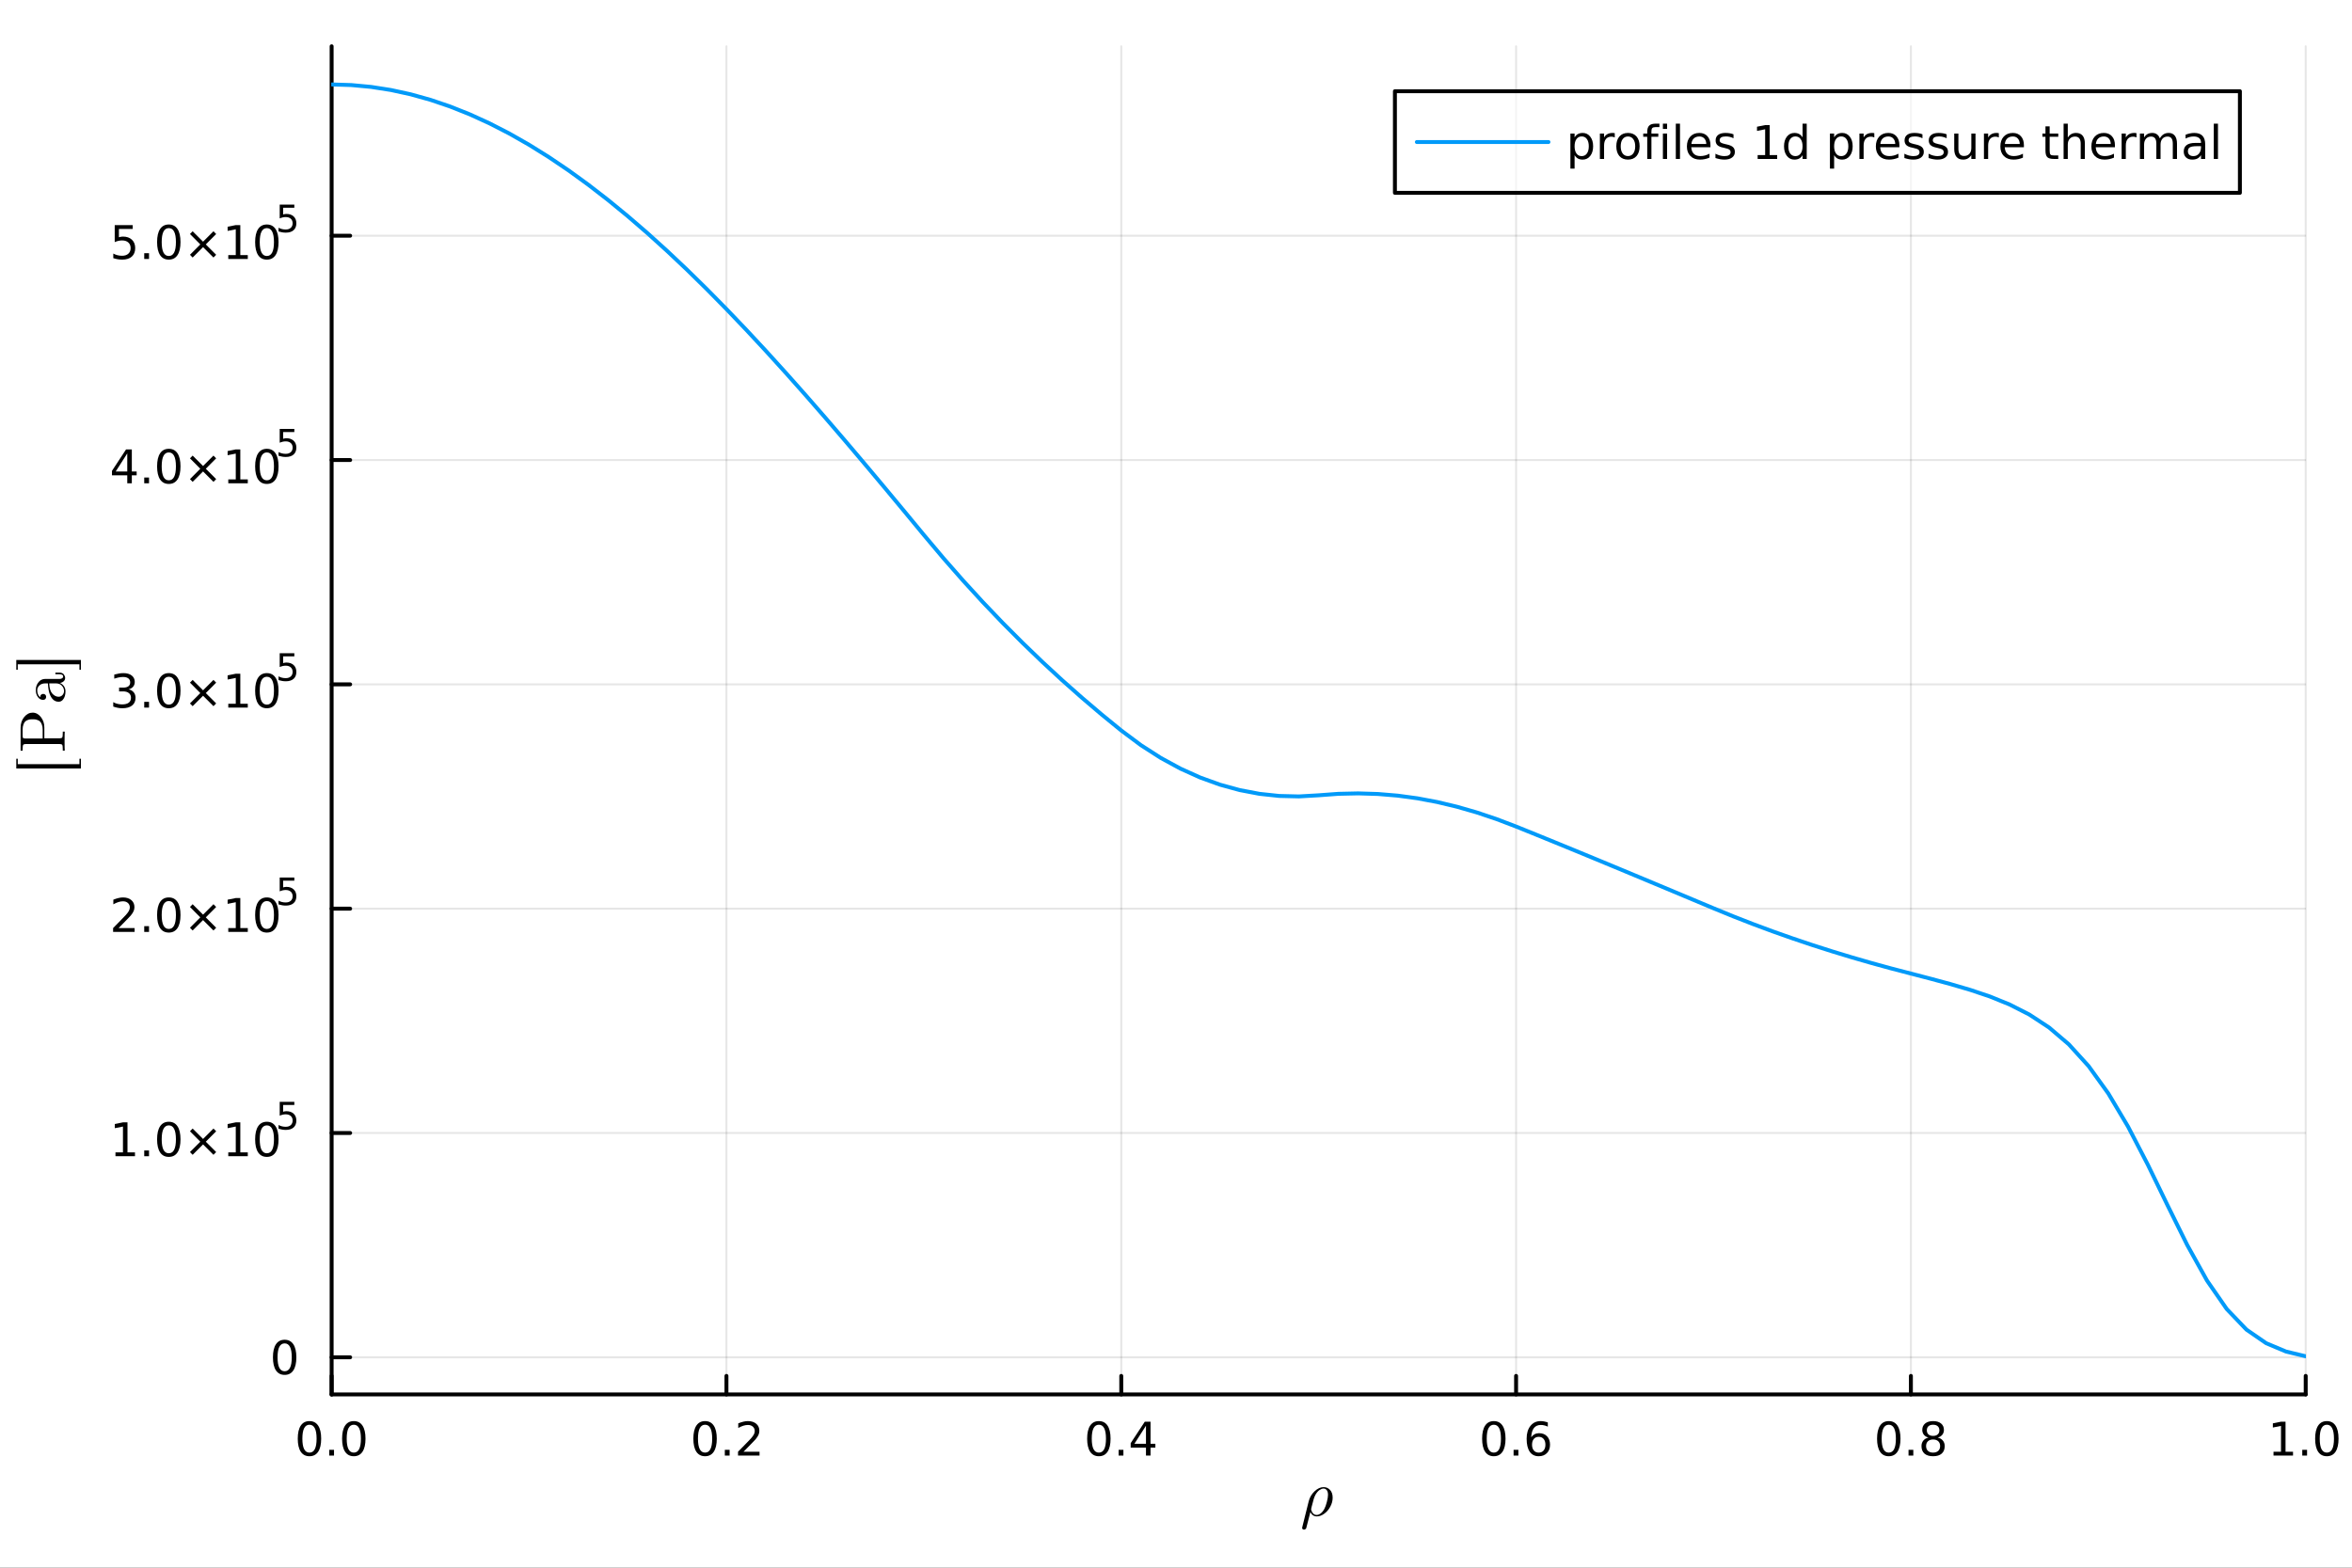 <?xml version="1.0" encoding="utf-8"?>
<svg xmlns="http://www.w3.org/2000/svg" xmlns:xlink="http://www.w3.org/1999/xlink" width="600" height="400" viewBox="0 0 2400 1600">
<rect x="0" y="0" width="2400" height="1600" fill="#333333" stroke="none"/>
<defs>
  <clipPath id="clip720">
    <rect x="0" y="0" width="2400" height="1600"/>
  </clipPath>
</defs>
<path clip-path="url(#clip720)" d="M0 1600 L2400 1600 L2400 0 L0 0  Z" fill="#ffffff" fill-rule="evenodd" fill-opacity="1"/>
<defs>
  <clipPath id="clip721">
    <rect x="480" y="0" width="1681" height="1600"/>
  </clipPath>
</defs>
<path clip-path="url(#clip720)" d="M338.404 1423.18 L2352.76 1423.18 L2352.76 47.244 L338.404 47.244  Z" fill="#ffffff" fill-rule="evenodd" fill-opacity="1"/>
<defs>
  <clipPath id="clip722">
    <rect x="338" y="47" width="2015" height="1377"/>
  </clipPath>
</defs>
<polyline clip-path="url(#clip722)" style="stroke:#000000; stroke-linecap:round; stroke-linejoin:round; stroke-width:2; stroke-opacity:0.1; fill:none" points="338.404,1423.18 338.404,47.244 "/>
<polyline clip-path="url(#clip722)" style="stroke:#000000; stroke-linecap:round; stroke-linejoin:round; stroke-width:2; stroke-opacity:0.1; fill:none" points="741.275,1423.18 741.275,47.244 "/>
<polyline clip-path="url(#clip722)" style="stroke:#000000; stroke-linecap:round; stroke-linejoin:round; stroke-width:2; stroke-opacity:0.1; fill:none" points="1144.15,1423.18 1144.15,47.244 "/>
<polyline clip-path="url(#clip722)" style="stroke:#000000; stroke-linecap:round; stroke-linejoin:round; stroke-width:2; stroke-opacity:0.1; fill:none" points="1547.02,1423.18 1547.02,47.244 "/>
<polyline clip-path="url(#clip722)" style="stroke:#000000; stroke-linecap:round; stroke-linejoin:round; stroke-width:2; stroke-opacity:0.1; fill:none" points="1949.89,1423.18 1949.89,47.244 "/>
<polyline clip-path="url(#clip722)" style="stroke:#000000; stroke-linecap:round; stroke-linejoin:round; stroke-width:2; stroke-opacity:0.1; fill:none" points="2352.76,1423.18 2352.76,47.244 "/>
<polyline clip-path="url(#clip722)" style="stroke:#000000; stroke-linecap:round; stroke-linejoin:round; stroke-width:2; stroke-opacity:0.1; fill:none" points="338.404,1385.28 2352.76,1385.28 "/>
<polyline clip-path="url(#clip722)" style="stroke:#000000; stroke-linecap:round; stroke-linejoin:round; stroke-width:2; stroke-opacity:0.1; fill:none" points="338.404,1156.34 2352.76,1156.34 "/>
<polyline clip-path="url(#clip722)" style="stroke:#000000; stroke-linecap:round; stroke-linejoin:round; stroke-width:2; stroke-opacity:0.1; fill:none" points="338.404,927.396 2352.76,927.396 "/>
<polyline clip-path="url(#clip722)" style="stroke:#000000; stroke-linecap:round; stroke-linejoin:round; stroke-width:2; stroke-opacity:0.1; fill:none" points="338.404,698.456 2352.76,698.456 "/>
<polyline clip-path="url(#clip722)" style="stroke:#000000; stroke-linecap:round; stroke-linejoin:round; stroke-width:2; stroke-opacity:0.1; fill:none" points="338.404,469.515 2352.76,469.515 "/>
<polyline clip-path="url(#clip722)" style="stroke:#000000; stroke-linecap:round; stroke-linejoin:round; stroke-width:2; stroke-opacity:0.1; fill:none" points="338.404,240.574 2352.76,240.574 "/>
<polyline clip-path="url(#clip720)" style="stroke:#000000; stroke-linecap:round; stroke-linejoin:round; stroke-width:4; stroke-opacity:1; fill:none" points="338.404,1423.18 2352.76,1423.18 "/>
<polyline clip-path="url(#clip720)" style="stroke:#000000; stroke-linecap:round; stroke-linejoin:round; stroke-width:4; stroke-opacity:1; fill:none" points="338.404,1423.18 338.404,1404.28 "/>
<polyline clip-path="url(#clip720)" style="stroke:#000000; stroke-linecap:round; stroke-linejoin:round; stroke-width:4; stroke-opacity:1; fill:none" points="741.275,1423.18 741.275,1404.28 "/>
<polyline clip-path="url(#clip720)" style="stroke:#000000; stroke-linecap:round; stroke-linejoin:round; stroke-width:4; stroke-opacity:1; fill:none" points="1144.15,1423.18 1144.15,1404.28 "/>
<polyline clip-path="url(#clip720)" style="stroke:#000000; stroke-linecap:round; stroke-linejoin:round; stroke-width:4; stroke-opacity:1; fill:none" points="1547.02,1423.18 1547.02,1404.28 "/>
<polyline clip-path="url(#clip720)" style="stroke:#000000; stroke-linecap:round; stroke-linejoin:round; stroke-width:4; stroke-opacity:1; fill:none" points="1949.89,1423.18 1949.89,1404.28 "/>
<polyline clip-path="url(#clip720)" style="stroke:#000000; stroke-linecap:round; stroke-linejoin:round; stroke-width:4; stroke-opacity:1; fill:none" points="2352.76,1423.18 2352.76,1404.28 "/>
<path clip-path="url(#clip720)" d="M315.789 1454.1 Q312.178 1454.1 310.349 1457.66 Q308.543 1461.2 308.543 1468.33 Q308.543 1475.44 310.349 1479.01 Q312.178 1482.55 315.789 1482.55 Q319.423 1482.55 321.229 1479.01 Q323.057 1475.44 323.057 1468.33 Q323.057 1461.2 321.229 1457.66 Q319.423 1454.1 315.789 1454.1 M315.789 1450.39 Q321.599 1450.39 324.654 1455 Q327.733 1459.58 327.733 1468.33 Q327.733 1477.06 324.654 1481.67 Q321.599 1486.25 315.789 1486.25 Q309.979 1486.25 306.9 1481.67 Q303.844 1477.06 303.844 1468.33 Q303.844 1459.58 306.9 1455 Q309.979 1450.39 315.789 1450.39 Z" fill="#000000" fill-rule="nonzero" fill-opacity="1" /><path clip-path="url(#clip720)" d="M335.951 1479.7 L340.835 1479.7 L340.835 1485.58 L335.951 1485.58 L335.951 1479.7 Z" fill="#000000" fill-rule="nonzero" fill-opacity="1" /><path clip-path="url(#clip720)" d="M361.02 1454.1 Q357.409 1454.1 355.58 1457.66 Q353.775 1461.2 353.775 1468.33 Q353.775 1475.44 355.58 1479.01 Q357.409 1482.55 361.02 1482.55 Q364.654 1482.55 366.46 1479.01 Q368.289 1475.44 368.289 1468.33 Q368.289 1461.2 366.46 1457.66 Q364.654 1454.1 361.02 1454.1 M361.02 1450.39 Q366.83 1450.39 369.886 1455 Q372.964 1459.58 372.964 1468.33 Q372.964 1477.06 369.886 1481.67 Q366.83 1486.25 361.02 1486.25 Q355.21 1486.25 352.131 1481.67 Q349.076 1477.06 349.076 1468.33 Q349.076 1459.58 352.131 1455 Q355.21 1450.39 361.02 1450.39 Z" fill="#000000" fill-rule="nonzero" fill-opacity="1" /><path clip-path="url(#clip720)" d="M719.458 1454.1 Q715.847 1454.1 714.018 1457.66 Q712.212 1461.2 712.212 1468.33 Q712.212 1475.44 714.018 1479.01 Q715.847 1482.55 719.458 1482.55 Q723.092 1482.55 724.897 1479.01 Q726.726 1475.44 726.726 1468.33 Q726.726 1461.2 724.897 1457.66 Q723.092 1454.1 719.458 1454.1 M719.458 1450.39 Q725.268 1450.39 728.323 1455 Q731.402 1459.58 731.402 1468.33 Q731.402 1477.06 728.323 1481.67 Q725.268 1486.25 719.458 1486.25 Q713.648 1486.25 710.569 1481.67 Q707.513 1477.06 707.513 1468.33 Q707.513 1459.58 710.569 1455 Q713.648 1450.39 719.458 1450.39 Z" fill="#000000" fill-rule="nonzero" fill-opacity="1" /><path clip-path="url(#clip720)" d="M739.62 1479.7 L744.504 1479.7 L744.504 1485.58 L739.62 1485.58 L739.62 1479.7 Z" fill="#000000" fill-rule="nonzero" fill-opacity="1" /><path clip-path="url(#clip720)" d="M758.717 1481.64 L775.036 1481.64 L775.036 1485.58 L753.092 1485.58 L753.092 1481.64 Q755.754 1478.89 760.337 1474.26 Q764.944 1469.61 766.124 1468.27 Q768.369 1465.74 769.249 1464.01 Q770.152 1462.25 770.152 1460.56 Q770.152 1457.8 768.207 1456.07 Q766.286 1454.33 763.184 1454.33 Q760.985 1454.33 758.532 1455.09 Q756.101 1455.86 753.323 1457.41 L753.323 1452.69 Q756.147 1451.55 758.601 1450.97 Q761.055 1450.39 763.092 1450.39 Q768.462 1450.39 771.656 1453.08 Q774.851 1455.77 774.851 1460.26 Q774.851 1462.39 774.041 1464.31 Q773.254 1466.2 771.147 1468.8 Q770.569 1469.47 767.467 1472.69 Q764.365 1475.88 758.717 1481.64 Z" fill="#000000" fill-rule="nonzero" fill-opacity="1" /><path clip-path="url(#clip720)" d="M1121.29 1454.1 Q1117.68 1454.1 1115.85 1457.66 Q1114.04 1461.2 1114.04 1468.33 Q1114.04 1475.44 1115.85 1479.01 Q1117.68 1482.55 1121.29 1482.55 Q1124.92 1482.55 1126.73 1479.01 Q1128.55 1475.44 1128.55 1468.33 Q1128.55 1461.2 1126.73 1457.66 Q1124.92 1454.1 1121.29 1454.1 M1121.29 1450.39 Q1127.1 1450.39 1130.15 1455 Q1133.23 1459.58 1133.23 1468.33 Q1133.23 1477.06 1130.15 1481.67 Q1127.1 1486.25 1121.29 1486.25 Q1115.48 1486.25 1112.4 1481.67 Q1109.34 1477.06 1109.34 1468.33 Q1109.34 1459.58 1112.4 1455 Q1115.48 1450.39 1121.29 1450.39 Z" fill="#000000" fill-rule="nonzero" fill-opacity="1" /><path clip-path="url(#clip720)" d="M1141.45 1479.7 L1146.33 1479.7 L1146.33 1485.58 L1141.45 1485.58 L1141.45 1479.7 Z" fill="#000000" fill-rule="nonzero" fill-opacity="1" /><path clip-path="url(#clip720)" d="M1169.36 1455.09 L1157.56 1473.54 L1169.36 1473.54 L1169.36 1455.09 M1168.14 1451.02 L1174.02 1451.02 L1174.02 1473.54 L1178.95 1473.54 L1178.95 1477.43 L1174.02 1477.43 L1174.02 1485.58 L1169.36 1485.58 L1169.36 1477.43 L1153.76 1477.43 L1153.76 1472.92 L1168.14 1451.02 Z" fill="#000000" fill-rule="nonzero" fill-opacity="1" /><path clip-path="url(#clip720)" d="M1524.32 1454.1 Q1520.71 1454.1 1518.88 1457.66 Q1517.07 1461.2 1517.07 1468.33 Q1517.07 1475.44 1518.88 1479.01 Q1520.71 1482.55 1524.32 1482.55 Q1527.95 1482.55 1529.76 1479.01 Q1531.59 1475.44 1531.59 1468.33 Q1531.59 1461.2 1529.76 1457.66 Q1527.95 1454.1 1524.32 1454.1 M1524.32 1450.39 Q1530.13 1450.39 1533.18 1455 Q1536.26 1459.58 1536.26 1468.33 Q1536.26 1477.06 1533.18 1481.67 Q1530.13 1486.25 1524.32 1486.25 Q1518.51 1486.25 1515.43 1481.67 Q1512.37 1477.06 1512.37 1468.33 Q1512.37 1459.58 1515.43 1455 Q1518.51 1450.39 1524.32 1450.39 Z" fill="#000000" fill-rule="nonzero" fill-opacity="1" /><path clip-path="url(#clip720)" d="M1544.48 1479.7 L1549.36 1479.7 L1549.36 1485.58 L1544.48 1485.58 L1544.48 1479.7 Z" fill="#000000" fill-rule="nonzero" fill-opacity="1" /><path clip-path="url(#clip720)" d="M1570.13 1466.44 Q1566.98 1466.44 1565.13 1468.59 Q1563.3 1470.74 1563.3 1474.49 Q1563.3 1478.22 1565.13 1480.39 Q1566.98 1482.55 1570.13 1482.55 Q1573.28 1482.55 1575.11 1480.39 Q1576.96 1478.22 1576.96 1474.49 Q1576.96 1470.74 1575.11 1468.59 Q1573.28 1466.44 1570.13 1466.44 M1579.41 1451.78 L1579.41 1456.04 Q1577.65 1455.21 1575.85 1454.77 Q1574.06 1454.33 1572.3 1454.33 Q1567.67 1454.33 1565.22 1457.45 Q1562.79 1460.58 1562.44 1466.9 Q1563.81 1464.89 1565.87 1463.82 Q1567.93 1462.73 1570.41 1462.73 Q1575.61 1462.73 1578.62 1465.9 Q1581.66 1469.05 1581.66 1474.49 Q1581.66 1479.82 1578.51 1483.03 Q1575.36 1486.25 1570.13 1486.25 Q1564.13 1486.25 1560.96 1481.67 Q1557.79 1477.06 1557.79 1468.33 Q1557.79 1460.14 1561.68 1455.28 Q1565.57 1450.39 1572.12 1450.39 Q1573.88 1450.39 1575.66 1450.74 Q1577.47 1451.09 1579.41 1451.78 Z" fill="#000000" fill-rule="nonzero" fill-opacity="1" /><path clip-path="url(#clip720)" d="M1927.32 1454.1 Q1923.71 1454.1 1921.88 1457.66 Q1920.07 1461.2 1920.07 1468.33 Q1920.07 1475.44 1921.88 1479.01 Q1923.71 1482.55 1927.32 1482.55 Q1930.95 1482.55 1932.76 1479.01 Q1934.58 1475.44 1934.58 1468.33 Q1934.58 1461.2 1932.76 1457.66 Q1930.95 1454.1 1927.32 1454.1 M1927.32 1450.39 Q1933.13 1450.39 1936.18 1455 Q1939.26 1459.58 1939.26 1468.33 Q1939.26 1477.06 1936.18 1481.67 Q1933.13 1486.25 1927.32 1486.25 Q1921.51 1486.25 1918.43 1481.67 Q1915.37 1477.06 1915.37 1468.33 Q1915.37 1459.58 1918.43 1455 Q1921.51 1450.39 1927.32 1450.39 Z" fill="#000000" fill-rule="nonzero" fill-opacity="1" /><path clip-path="url(#clip720)" d="M1947.48 1479.7 L1952.36 1479.7 L1952.36 1485.58 L1947.48 1485.58 L1947.48 1479.7 Z" fill="#000000" fill-rule="nonzero" fill-opacity="1" /><path clip-path="url(#clip720)" d="M1972.55 1469.17 Q1969.21 1469.17 1967.29 1470.95 Q1965.39 1472.73 1965.39 1475.86 Q1965.39 1478.98 1967.29 1480.77 Q1969.21 1482.55 1972.55 1482.55 Q1975.88 1482.55 1977.8 1480.77 Q1979.72 1478.96 1979.72 1475.86 Q1979.72 1472.73 1977.8 1470.95 Q1975.9 1469.17 1972.55 1469.17 M1967.87 1467.18 Q1964.86 1466.44 1963.17 1464.38 Q1961.51 1462.32 1961.51 1459.35 Q1961.51 1455.21 1964.45 1452.8 Q1967.41 1450.39 1972.55 1450.39 Q1977.71 1450.39 1980.65 1452.8 Q1983.59 1455.21 1983.59 1459.35 Q1983.59 1462.32 1981.9 1464.38 Q1980.23 1466.44 1977.25 1467.18 Q1980.63 1467.96 1982.5 1470.26 Q1984.4 1472.55 1984.4 1475.86 Q1984.4 1480.88 1981.32 1483.57 Q1978.27 1486.25 1972.55 1486.25 Q1966.83 1486.25 1963.75 1483.57 Q1960.7 1480.88 1960.7 1475.86 Q1960.7 1472.55 1962.59 1470.26 Q1964.49 1467.96 1967.87 1467.18 M1966.16 1459.79 Q1966.16 1462.48 1967.83 1463.98 Q1969.52 1465.49 1972.55 1465.49 Q1975.56 1465.49 1977.25 1463.98 Q1978.96 1462.48 1978.96 1459.79 Q1978.96 1457.11 1977.25 1455.6 Q1975.56 1454.1 1972.55 1454.1 Q1969.52 1454.1 1967.83 1455.6 Q1966.16 1457.11 1966.16 1459.79 Z" fill="#000000" fill-rule="nonzero" fill-opacity="1" /><path clip-path="url(#clip720)" d="M2319.91 1481.64 L2327.55 1481.64 L2327.55 1455.28 L2319.24 1456.95 L2319.24 1452.69 L2327.5 1451.02 L2332.18 1451.02 L2332.18 1481.64 L2339.82 1481.64 L2339.82 1485.58 L2319.91 1485.58 L2319.91 1481.64 Z" fill="#000000" fill-rule="nonzero" fill-opacity="1" /><path clip-path="url(#clip720)" d="M2349.26 1479.7 L2354.14 1479.7 L2354.14 1485.58 L2349.26 1485.58 L2349.26 1479.7 Z" fill="#000000" fill-rule="nonzero" fill-opacity="1" /><path clip-path="url(#clip720)" d="M2374.33 1454.1 Q2370.72 1454.1 2368.89 1457.66 Q2367.08 1461.2 2367.08 1468.33 Q2367.08 1475.44 2368.89 1479.01 Q2370.72 1482.55 2374.33 1482.55 Q2377.96 1482.55 2379.77 1479.01 Q2381.6 1475.44 2381.6 1468.33 Q2381.6 1461.2 2379.77 1457.66 Q2377.96 1454.1 2374.33 1454.1 M2374.33 1450.39 Q2380.14 1450.39 2383.2 1455 Q2386.27 1459.58 2386.27 1468.33 Q2386.27 1477.06 2383.2 1481.67 Q2380.14 1486.25 2374.33 1486.25 Q2368.52 1486.25 2365.44 1481.67 Q2362.39 1477.06 2362.39 1468.33 Q2362.39 1459.58 2365.44 1455 Q2368.52 1450.39 2374.33 1450.39 Z" fill="#000000" fill-rule="nonzero" fill-opacity="1" /><path clip-path="url(#clip720)" d="M1359.85 1528.53 Q1359.85 1533.3 1357.4 1537.78 Q1354.99 1542.25 1351.19 1544.96 Q1347.42 1547.66 1343.62 1547.66 Q1339.33 1547.66 1337.11 1543.22 Q1333.09 1559.35 1332.86 1559.77 Q1331.93 1561.16 1330.57 1561.16 Q1329.74 1561.16 1329.22 1560.64 Q1328.71 1560.16 1328.71 1559.39 Q1328.74 1559.13 1328.93 1558.32 L1335.37 1532.4 Q1336.85 1526.38 1341.33 1522.09 Q1345.84 1517.78 1350.67 1517.78 Q1354.5 1517.78 1357.18 1520.64 Q1359.85 1523.51 1359.85 1528.53 M1355.11 1525.7 Q1355.11 1522.48 1353.83 1520.87 Q1352.54 1519.23 1350.54 1519.23 Q1348.71 1519.23 1346.48 1520.71 Q1344.29 1522.19 1342.36 1525.47 Q1341.33 1527.37 1340.59 1529.72 Q1339.85 1532.08 1338.4 1537.87 Q1337.88 1540.19 1337.88 1540.32 Q1337.88 1540.58 1338.01 1541.16 Q1338.17 1541.74 1338.56 1542.64 Q1338.98 1543.51 1339.56 1544.28 Q1340.14 1545.05 1341.2 1545.63 Q1342.26 1546.18 1343.55 1546.18 Q1345.55 1546.18 1347.68 1544.57 Q1349.83 1542.93 1351.41 1539.93 Q1352.73 1537.52 1353.92 1532.98 Q1355.11 1528.4 1355.11 1525.7 Z" fill="#000000" fill-rule="nonzero" fill-opacity="1" /><polyline clip-path="url(#clip720)" style="stroke:#000000; stroke-linecap:round; stroke-linejoin:round; stroke-width:4; stroke-opacity:1; fill:none" points="338.404,1423.18 338.404,47.244 "/>
<polyline clip-path="url(#clip720)" style="stroke:#000000; stroke-linecap:round; stroke-linejoin:round; stroke-width:4; stroke-opacity:1; fill:none" points="338.404,1385.28 357.302,1385.28 "/>
<polyline clip-path="url(#clip720)" style="stroke:#000000; stroke-linecap:round; stroke-linejoin:round; stroke-width:4; stroke-opacity:1; fill:none" points="338.404,1156.34 357.302,1156.34 "/>
<polyline clip-path="url(#clip720)" style="stroke:#000000; stroke-linecap:round; stroke-linejoin:round; stroke-width:4; stroke-opacity:1; fill:none" points="338.404,927.396 357.302,927.396 "/>
<polyline clip-path="url(#clip720)" style="stroke:#000000; stroke-linecap:round; stroke-linejoin:round; stroke-width:4; stroke-opacity:1; fill:none" points="338.404,698.456 357.302,698.456 "/>
<polyline clip-path="url(#clip720)" style="stroke:#000000; stroke-linecap:round; stroke-linejoin:round; stroke-width:4; stroke-opacity:1; fill:none" points="338.404,469.515 357.302,469.515 "/>
<polyline clip-path="url(#clip720)" style="stroke:#000000; stroke-linecap:round; stroke-linejoin:round; stroke-width:4; stroke-opacity:1; fill:none" points="338.404,240.574 357.302,240.574 "/>
<path clip-path="url(#clip720)" d="M290.46 1371.08 Q286.849 1371.08 285.02 1374.64 Q283.215 1378.18 283.215 1385.31 Q283.215 1392.42 285.02 1395.98 Q286.849 1399.53 290.46 1399.53 Q294.094 1399.53 295.9 1395.98 Q297.729 1392.42 297.729 1385.31 Q297.729 1378.18 295.9 1374.64 Q294.094 1371.08 290.46 1371.08 M290.46 1367.37 Q296.27 1367.37 299.326 1371.98 Q302.404 1376.56 302.404 1385.31 Q302.404 1394.04 299.326 1398.65 Q296.27 1403.23 290.46 1403.23 Q284.65 1403.23 281.571 1398.65 Q278.516 1394.04 278.516 1385.31 Q278.516 1376.56 281.571 1371.98 Q284.65 1367.37 290.46 1367.37 Z" fill="#000000" fill-rule="nonzero" fill-opacity="1" /><path clip-path="url(#clip720)" d="M117.825 1176.13 L125.464 1176.13 L125.464 1149.76 L117.154 1151.43 L117.154 1147.17 L125.418 1145.5 L130.093 1145.5 L130.093 1176.13 L137.732 1176.13 L137.732 1180.06 L117.825 1180.06 L117.825 1176.13 Z" fill="#000000" fill-rule="nonzero" fill-opacity="1" /><path clip-path="url(#clip720)" d="M147.177 1174.18 L152.061 1174.18 L152.061 1180.06 L147.177 1180.06 L147.177 1174.18 Z" fill="#000000" fill-rule="nonzero" fill-opacity="1" /><path clip-path="url(#clip720)" d="M172.246 1148.58 Q168.635 1148.58 166.806 1152.15 Q165.001 1155.69 165.001 1162.82 Q165.001 1169.93 166.806 1173.49 Q168.635 1177.03 172.246 1177.03 Q175.88 1177.03 177.686 1173.49 Q179.514 1169.93 179.514 1162.82 Q179.514 1155.69 177.686 1152.15 Q175.88 1148.58 172.246 1148.58 M172.246 1144.88 Q178.056 1144.88 181.112 1149.49 Q184.19 1154.07 184.19 1162.82 Q184.19 1171.55 181.112 1176.15 Q178.056 1180.74 172.246 1180.74 Q166.436 1180.74 163.357 1176.15 Q160.302 1171.55 160.302 1162.82 Q160.302 1154.07 163.357 1149.49 Q166.436 1144.88 172.246 1144.88 Z" fill="#000000" fill-rule="nonzero" fill-opacity="1" /><path clip-path="url(#clip720)" d="M220.579 1154.6 L210 1165.23 L220.579 1175.81 L217.824 1178.61 L207.199 1167.98 L196.575 1178.61 L193.843 1175.81 L204.399 1165.23 L193.843 1154.6 L196.575 1151.8 L207.199 1162.43 L217.824 1151.8 L220.579 1154.6 Z" fill="#000000" fill-rule="nonzero" fill-opacity="1" /><path clip-path="url(#clip720)" d="M232.94 1176.13 L240.579 1176.13 L240.579 1149.76 L232.269 1151.43 L232.269 1147.17 L240.533 1145.5 L245.209 1145.5 L245.209 1176.13 L252.847 1176.13 L252.847 1180.06 L232.94 1180.06 L232.94 1176.13 Z" fill="#000000" fill-rule="nonzero" fill-opacity="1" /><path clip-path="url(#clip720)" d="M272.292 1148.58 Q268.681 1148.58 266.852 1152.15 Q265.046 1155.69 265.046 1162.82 Q265.046 1169.93 266.852 1173.49 Q268.681 1177.03 272.292 1177.03 Q275.926 1177.03 277.732 1173.49 Q279.56 1169.93 279.56 1162.82 Q279.56 1155.69 277.732 1152.15 Q275.926 1148.58 272.292 1148.58 M272.292 1144.88 Q278.102 1144.88 281.157 1149.49 Q284.236 1154.07 284.236 1162.82 Q284.236 1171.55 281.157 1176.15 Q278.102 1180.74 272.292 1180.74 Q266.482 1180.74 263.403 1176.15 Q260.347 1171.55 260.347 1162.82 Q260.347 1154.07 263.403 1149.49 Q266.482 1144.88 272.292 1144.88 Z" fill="#000000" fill-rule="nonzero" fill-opacity="1" /><path clip-path="url(#clip720)" d="M285.421 1124.57 L300.336 1124.57 L300.336 1127.77 L288.9 1127.77 L288.9 1134.66 Q289.728 1134.37 290.556 1134.24 Q291.383 1134.09 292.211 1134.09 Q296.913 1134.09 299.658 1136.67 Q302.404 1139.24 302.404 1143.65 Q302.404 1148.18 299.583 1150.7 Q296.762 1153.2 291.628 1153.2 Q289.86 1153.2 288.016 1152.9 Q286.192 1152.6 284.236 1152 L284.236 1148.18 Q285.929 1149.1 287.734 1149.55 Q289.54 1150 291.552 1150 Q294.806 1150 296.706 1148.29 Q298.605 1146.58 298.605 1143.65 Q298.605 1140.71 296.706 1139 Q294.806 1137.29 291.552 1137.29 Q290.029 1137.29 288.505 1137.63 Q287.001 1137.97 285.421 1138.68 L285.421 1124.57 Z" fill="#000000" fill-rule="nonzero" fill-opacity="1" /><path clip-path="url(#clip720)" d="M121.043 947.189 L137.362 947.189 L137.362 951.124 L115.418 951.124 L115.418 947.189 Q118.08 944.434 122.663 939.805 Q127.269 935.152 128.45 933.809 Q130.695 931.286 131.575 929.55 Q132.478 927.791 132.478 926.101 Q132.478 923.346 130.533 921.61 Q128.612 919.874 125.51 919.874 Q123.311 919.874 120.857 920.638 Q118.427 921.402 115.649 922.953 L115.649 918.231 Q118.473 917.096 120.927 916.518 Q123.38 915.939 125.418 915.939 Q130.788 915.939 133.982 918.624 Q137.177 921.309 137.177 925.8 Q137.177 927.93 136.367 929.851 Q135.579 931.749 133.473 934.342 Q132.894 935.013 129.792 938.23 Q126.691 941.425 121.043 947.189 Z" fill="#000000" fill-rule="nonzero" fill-opacity="1" /><path clip-path="url(#clip720)" d="M147.177 945.244 L152.061 945.244 L152.061 951.124 L147.177 951.124 L147.177 945.244 Z" fill="#000000" fill-rule="nonzero" fill-opacity="1" /><path clip-path="url(#clip720)" d="M172.246 919.643 Q168.635 919.643 166.806 923.207 Q165.001 926.749 165.001 933.879 Q165.001 940.985 166.806 944.55 Q168.635 948.092 172.246 948.092 Q175.88 948.092 177.686 944.55 Q179.514 940.985 179.514 933.879 Q179.514 926.749 177.686 923.207 Q175.88 919.643 172.246 919.643 M172.246 915.939 Q178.056 915.939 181.112 920.545 Q184.19 925.129 184.19 933.879 Q184.19 942.605 181.112 947.212 Q178.056 951.795 172.246 951.795 Q166.436 951.795 163.357 947.212 Q160.302 942.605 160.302 933.879 Q160.302 925.129 163.357 920.545 Q166.436 915.939 172.246 915.939 Z" fill="#000000" fill-rule="nonzero" fill-opacity="1" /><path clip-path="url(#clip720)" d="M220.579 925.661 L210 936.286 L220.579 946.865 L217.824 949.666 L207.199 939.041 L196.575 949.666 L193.843 946.865 L204.399 936.286 L193.843 925.661 L196.575 922.86 L207.199 933.485 L217.824 922.86 L220.579 925.661 Z" fill="#000000" fill-rule="nonzero" fill-opacity="1" /><path clip-path="url(#clip720)" d="M232.94 947.189 L240.579 947.189 L240.579 920.823 L232.269 922.49 L232.269 918.231 L240.533 916.564 L245.209 916.564 L245.209 947.189 L252.847 947.189 L252.847 951.124 L232.94 951.124 L232.94 947.189 Z" fill="#000000" fill-rule="nonzero" fill-opacity="1" /><path clip-path="url(#clip720)" d="M272.292 919.643 Q268.681 919.643 266.852 923.207 Q265.046 926.749 265.046 933.879 Q265.046 940.985 266.852 944.55 Q268.681 948.092 272.292 948.092 Q275.926 948.092 277.732 944.55 Q279.56 940.985 279.56 933.879 Q279.56 926.749 277.732 923.207 Q275.926 919.643 272.292 919.643 M272.292 915.939 Q278.102 915.939 281.157 920.545 Q284.236 925.129 284.236 933.879 Q284.236 942.605 281.157 947.212 Q278.102 951.795 272.292 951.795 Q266.482 951.795 263.403 947.212 Q260.347 942.605 260.347 933.879 Q260.347 925.129 263.403 920.545 Q266.482 915.939 272.292 915.939 Z" fill="#000000" fill-rule="nonzero" fill-opacity="1" /><path clip-path="url(#clip720)" d="M285.421 895.634 L300.336 895.634 L300.336 898.831 L288.9 898.831 L288.9 905.714 Q289.728 905.432 290.556 905.301 Q291.383 905.15 292.211 905.15 Q296.913 905.15 299.658 907.727 Q302.404 910.304 302.404 914.705 Q302.404 919.237 299.583 921.757 Q296.762 924.259 291.628 924.259 Q289.86 924.259 288.016 923.958 Q286.192 923.657 284.236 923.055 L284.236 919.237 Q285.929 920.159 287.734 920.61 Q289.54 921.062 291.552 921.062 Q294.806 921.062 296.706 919.35 Q298.605 917.639 298.605 914.705 Q298.605 911.771 296.706 910.059 Q294.806 908.348 291.552 908.348 Q290.029 908.348 288.505 908.686 Q287.001 909.025 285.421 909.739 L285.421 895.634 Z" fill="#000000" fill-rule="nonzero" fill-opacity="1" /><path clip-path="url(#clip720)" d="M131.181 703.549 Q134.538 704.267 136.413 706.535 Q138.311 708.804 138.311 712.137 Q138.311 717.253 134.792 720.054 Q131.274 722.855 124.793 722.855 Q122.617 722.855 120.302 722.415 Q118.01 721.998 115.556 721.142 L115.556 716.628 Q117.501 717.762 119.816 718.341 Q122.13 718.919 124.654 718.919 Q129.052 718.919 131.343 717.183 Q133.658 715.447 133.658 712.137 Q133.658 709.081 131.505 707.369 Q129.376 705.632 125.556 705.632 L121.529 705.632 L121.529 701.79 L125.742 701.79 Q129.191 701.79 131.019 700.424 Q132.848 699.035 132.848 696.443 Q132.848 693.781 130.95 692.369 Q129.075 690.933 125.556 690.933 Q123.635 690.933 121.436 691.35 Q119.237 691.767 116.598 692.646 L116.598 688.48 Q119.26 687.739 121.575 687.369 Q123.913 686.998 125.973 686.998 Q131.297 686.998 134.399 689.429 Q137.501 691.836 137.501 695.957 Q137.501 698.827 135.857 700.818 Q134.214 702.785 131.181 703.549 Z" fill="#000000" fill-rule="nonzero" fill-opacity="1" /><path clip-path="url(#clip720)" d="M147.177 716.304 L152.061 716.304 L152.061 722.183 L147.177 722.183 L147.177 716.304 Z" fill="#000000" fill-rule="nonzero" fill-opacity="1" /><path clip-path="url(#clip720)" d="M172.246 690.702 Q168.635 690.702 166.806 694.267 Q165.001 697.808 165.001 704.938 Q165.001 712.044 166.806 715.609 Q168.635 719.151 172.246 719.151 Q175.88 719.151 177.686 715.609 Q179.514 712.044 179.514 704.938 Q179.514 697.808 177.686 694.267 Q175.88 690.702 172.246 690.702 M172.246 686.998 Q178.056 686.998 181.112 691.605 Q184.19 696.188 184.19 704.938 Q184.19 713.665 181.112 718.271 Q178.056 722.855 172.246 722.855 Q166.436 722.855 163.357 718.271 Q160.302 713.665 160.302 704.938 Q160.302 696.188 163.357 691.605 Q166.436 686.998 172.246 686.998 Z" fill="#000000" fill-rule="nonzero" fill-opacity="1" /><path clip-path="url(#clip720)" d="M220.579 696.72 L210 707.345 L220.579 717.924 L217.824 720.725 L207.199 710.1 L196.575 720.725 L193.843 717.924 L204.399 707.345 L193.843 696.72 L196.575 693.92 L207.199 704.544 L217.824 693.92 L220.579 696.72 Z" fill="#000000" fill-rule="nonzero" fill-opacity="1" /><path clip-path="url(#clip720)" d="M232.94 718.248 L240.579 718.248 L240.579 691.882 L232.269 693.549 L232.269 689.29 L240.533 687.623 L245.209 687.623 L245.209 718.248 L252.847 718.248 L252.847 722.183 L232.94 722.183 L232.94 718.248 Z" fill="#000000" fill-rule="nonzero" fill-opacity="1" /><path clip-path="url(#clip720)" d="M272.292 690.702 Q268.681 690.702 266.852 694.267 Q265.046 697.808 265.046 704.938 Q265.046 712.044 266.852 715.609 Q268.681 719.151 272.292 719.151 Q275.926 719.151 277.732 715.609 Q279.56 712.044 279.56 704.938 Q279.56 697.808 277.732 694.267 Q275.926 690.702 272.292 690.702 M272.292 686.998 Q278.102 686.998 281.157 691.605 Q284.236 696.188 284.236 704.938 Q284.236 713.665 281.157 718.271 Q278.102 722.855 272.292 722.855 Q266.482 722.855 263.403 718.271 Q260.347 713.665 260.347 704.938 Q260.347 696.188 263.403 691.605 Q266.482 686.998 272.292 686.998 Z" fill="#000000" fill-rule="nonzero" fill-opacity="1" /><path clip-path="url(#clip720)" d="M285.421 666.693 L300.336 666.693 L300.336 669.89 L288.9 669.89 L288.9 676.774 Q289.728 676.492 290.556 676.36 Q291.383 676.21 292.211 676.21 Q296.913 676.21 299.658 678.786 Q302.404 681.363 302.404 685.764 Q302.404 690.297 299.583 692.817 Q296.762 695.318 291.628 695.318 Q289.86 695.318 288.016 695.017 Q286.192 694.716 284.236 694.115 L284.236 690.297 Q285.929 691.218 287.734 691.67 Q289.54 692.121 291.552 692.121 Q294.806 692.121 296.706 690.409 Q298.605 688.698 298.605 685.764 Q298.605 682.83 296.706 681.118 Q294.806 679.407 291.552 679.407 Q290.029 679.407 288.505 679.745 Q287.001 680.084 285.421 680.799 L285.421 666.693 Z" fill="#000000" fill-rule="nonzero" fill-opacity="1" /><path clip-path="url(#clip720)" d="M129.862 462.757 L118.056 481.206 L129.862 481.206 L129.862 462.757 M128.635 458.683 L134.515 458.683 L134.515 481.206 L139.445 481.206 L139.445 485.094 L134.515 485.094 L134.515 493.243 L129.862 493.243 L129.862 485.094 L114.26 485.094 L114.26 480.581 L128.635 458.683 Z" fill="#000000" fill-rule="nonzero" fill-opacity="1" /><path clip-path="url(#clip720)" d="M147.177 487.363 L152.061 487.363 L152.061 493.243 L147.177 493.243 L147.177 487.363 Z" fill="#000000" fill-rule="nonzero" fill-opacity="1" /><path clip-path="url(#clip720)" d="M172.246 461.761 Q168.635 461.761 166.806 465.326 Q165.001 468.868 165.001 475.997 Q165.001 483.104 166.806 486.669 Q168.635 490.21 172.246 490.21 Q175.88 490.21 177.686 486.669 Q179.514 483.104 179.514 475.997 Q179.514 468.868 177.686 465.326 Q175.88 461.761 172.246 461.761 M172.246 458.058 Q178.056 458.058 181.112 462.664 Q184.19 467.247 184.19 475.997 Q184.19 484.724 181.112 489.331 Q178.056 493.914 172.246 493.914 Q166.436 493.914 163.357 489.331 Q160.302 484.724 160.302 475.997 Q160.302 467.247 163.357 462.664 Q166.436 458.058 172.246 458.058 Z" fill="#000000" fill-rule="nonzero" fill-opacity="1" /><path clip-path="url(#clip720)" d="M220.579 467.78 L210 478.405 L220.579 488.983 L217.824 491.784 L207.199 481.159 L196.575 491.784 L193.843 488.983 L204.399 478.405 L193.843 467.78 L196.575 464.979 L207.199 475.604 L217.824 464.979 L220.579 467.78 Z" fill="#000000" fill-rule="nonzero" fill-opacity="1" /><path clip-path="url(#clip720)" d="M232.94 489.307 L240.579 489.307 L240.579 462.942 L232.269 464.608 L232.269 460.349 L240.533 458.683 L245.209 458.683 L245.209 489.307 L252.847 489.307 L252.847 493.243 L232.94 493.243 L232.94 489.307 Z" fill="#000000" fill-rule="nonzero" fill-opacity="1" /><path clip-path="url(#clip720)" d="M272.292 461.761 Q268.681 461.761 266.852 465.326 Q265.046 468.868 265.046 475.997 Q265.046 483.104 266.852 486.669 Q268.681 490.21 272.292 490.21 Q275.926 490.21 277.732 486.669 Q279.56 483.104 279.56 475.997 Q279.56 468.868 277.732 465.326 Q275.926 461.761 272.292 461.761 M272.292 458.058 Q278.102 458.058 281.157 462.664 Q284.236 467.247 284.236 475.997 Q284.236 484.724 281.157 489.331 Q278.102 493.914 272.292 493.914 Q266.482 493.914 263.403 489.331 Q260.347 484.724 260.347 475.997 Q260.347 467.247 263.403 462.664 Q266.482 458.058 272.292 458.058 Z" fill="#000000" fill-rule="nonzero" fill-opacity="1" /><path clip-path="url(#clip720)" d="M285.421 437.752 L300.336 437.752 L300.336 440.95 L288.9 440.95 L288.9 447.833 Q289.728 447.551 290.556 447.419 Q291.383 447.269 292.211 447.269 Q296.913 447.269 299.658 449.846 Q302.404 452.422 302.404 456.823 Q302.404 461.356 299.583 463.876 Q296.762 466.378 291.628 466.378 Q289.86 466.378 288.016 466.077 Q286.192 465.776 284.236 465.174 L284.236 461.356 Q285.929 462.278 287.734 462.729 Q289.54 463.18 291.552 463.18 Q294.806 463.18 296.706 461.469 Q298.605 459.757 298.605 456.823 Q298.605 453.889 296.706 452.178 Q294.806 450.466 291.552 450.466 Q290.029 450.466 288.505 450.805 Q287.001 451.143 285.421 451.858 L285.421 437.752 Z" fill="#000000" fill-rule="nonzero" fill-opacity="1" /><path clip-path="url(#clip720)" d="M117.061 229.742 L135.417 229.742 L135.417 233.677 L121.343 233.677 L121.343 242.149 Q122.362 241.802 123.38 241.64 Q124.399 241.455 125.418 241.455 Q131.205 241.455 134.584 244.626 Q137.964 247.797 137.964 253.214 Q137.964 258.793 134.492 261.895 Q131.019 264.973 124.7 264.973 Q122.524 264.973 120.255 264.603 Q118.01 264.233 115.603 263.492 L115.603 258.793 Q117.686 259.927 119.908 260.483 Q122.13 261.038 124.607 261.038 Q128.612 261.038 130.95 258.932 Q133.288 256.825 133.288 253.214 Q133.288 249.603 130.95 247.496 Q128.612 245.39 124.607 245.39 Q122.732 245.39 120.857 245.807 Q119.006 246.223 117.061 247.103 L117.061 229.742 Z" fill="#000000" fill-rule="nonzero" fill-opacity="1" /><path clip-path="url(#clip720)" d="M147.177 258.422 L152.061 258.422 L152.061 264.302 L147.177 264.302 L147.177 258.422 Z" fill="#000000" fill-rule="nonzero" fill-opacity="1" /><path clip-path="url(#clip720)" d="M172.246 232.821 Q168.635 232.821 166.806 236.385 Q165.001 239.927 165.001 247.057 Q165.001 254.163 166.806 257.728 Q168.635 261.27 172.246 261.27 Q175.88 261.27 177.686 257.728 Q179.514 254.163 179.514 247.057 Q179.514 239.927 177.686 236.385 Q175.88 232.821 172.246 232.821 M172.246 229.117 Q178.056 229.117 181.112 233.723 Q184.19 238.307 184.19 247.057 Q184.19 255.783 181.112 260.39 Q178.056 264.973 172.246 264.973 Q166.436 264.973 163.357 260.39 Q160.302 255.783 160.302 247.057 Q160.302 238.307 163.357 233.723 Q166.436 229.117 172.246 229.117 Z" fill="#000000" fill-rule="nonzero" fill-opacity="1" /><path clip-path="url(#clip720)" d="M220.579 238.839 L210 249.464 L220.579 260.043 L217.824 262.844 L207.199 252.219 L196.575 262.844 L193.843 260.043 L204.399 249.464 L193.843 238.839 L196.575 236.038 L207.199 246.663 L217.824 236.038 L220.579 238.839 Z" fill="#000000" fill-rule="nonzero" fill-opacity="1" /><path clip-path="url(#clip720)" d="M232.94 260.367 L240.579 260.367 L240.579 234.001 L232.269 235.668 L232.269 231.409 L240.533 229.742 L245.209 229.742 L245.209 260.367 L252.847 260.367 L252.847 264.302 L232.94 264.302 L232.94 260.367 Z" fill="#000000" fill-rule="nonzero" fill-opacity="1" /><path clip-path="url(#clip720)" d="M272.292 232.821 Q268.681 232.821 266.852 236.385 Q265.046 239.927 265.046 247.057 Q265.046 254.163 266.852 257.728 Q268.681 261.27 272.292 261.27 Q275.926 261.27 277.732 257.728 Q279.56 254.163 279.56 247.057 Q279.56 239.927 277.732 236.385 Q275.926 232.821 272.292 232.821 M272.292 229.117 Q278.102 229.117 281.157 233.723 Q284.236 238.307 284.236 247.057 Q284.236 255.783 281.157 260.39 Q278.102 264.973 272.292 264.973 Q266.482 264.973 263.403 260.39 Q260.347 255.783 260.347 247.057 Q260.347 238.307 263.403 233.723 Q266.482 229.117 272.292 229.117 Z" fill="#000000" fill-rule="nonzero" fill-opacity="1" /><path clip-path="url(#clip720)" d="M285.421 208.812 L300.336 208.812 L300.336 212.009 L288.9 212.009 L288.9 218.893 Q289.728 218.61 290.556 218.479 Q291.383 218.328 292.211 218.328 Q296.913 218.328 299.658 220.905 Q302.404 223.482 302.404 227.883 Q302.404 232.415 299.583 234.936 Q296.762 237.437 291.628 237.437 Q289.86 237.437 288.016 237.136 Q286.192 236.835 284.236 236.233 L284.236 232.415 Q285.929 233.337 287.734 233.788 Q289.54 234.24 291.552 234.24 Q294.806 234.24 296.706 232.528 Q298.605 230.817 298.605 227.883 Q298.605 224.949 296.706 223.237 Q294.806 221.526 291.552 221.526 Q290.029 221.526 288.505 221.864 Q287.001 222.203 285.421 222.917 L285.421 208.812 Z" fill="#000000" fill-rule="nonzero" fill-opacity="1" /><path clip-path="url(#clip720)" d="M82.573 784.322 L16.616 784.322 L16.616 774.37 L18.13 774.37 L18.13 779.91 L81.06 779.91 L81.06 774.37 L82.573 774.37 L82.573 784.322 Z" fill="#000000" fill-rule="nonzero" fill-opacity="1" /><path clip-path="url(#clip720)" d="M66.084 766.172 L64.055 766.172 L64.055 764.594 Q64.055 761.019 63.475 760.214 Q62.864 759.376 60.931 759.376 L26.181 759.376 Q24.281 759.376 23.701 760.214 Q23.089 761.051 23.089 764.594 L23.089 766.172 L21.028 766.172 L21.028 742.887 Q21.028 736.22 24.7 731.776 Q28.371 727.331 33.298 727.331 Q38.194 727.331 41.736 731.872 Q45.247 736.381 45.247 742.372 L45.247 753.515 L60.931 753.515 Q62.831 753.515 63.443 752.71 Q64.055 751.872 64.055 748.297 L64.055 746.719 L66.084 746.719 Q65.891 749.038 65.891 756.478 Q65.891 763.853 66.084 766.172 M43.54 753.708 L43.54 744.626 Q43.54 741.663 42.703 739.505 Q41.865 737.347 40.867 736.381 Q39.836 735.383 38.194 734.835 Q36.519 734.256 35.617 734.191 Q34.683 734.127 33.298 734.127 Q31.849 734.127 30.948 734.191 Q30.014 734.256 28.371 734.835 Q26.696 735.383 25.698 736.381 Q24.667 737.347 23.894 739.505 Q23.089 741.631 23.089 744.626 L23.089 750.487 Q23.089 752.742 23.54 753.225 Q23.991 753.708 25.73 753.708 L43.54 753.708 Z" fill="#000000" fill-rule="nonzero" fill-opacity="1" /><path clip-path="url(#clip720)" d="M59.804 716.196 Q54.2 716.196 51.237 709.594 Q49.337 705.632 48.854 697.452 L46.438 697.452 Q42.348 697.452 40.191 699.61 Q38.001 701.736 38.001 704.441 Q38.001 709.272 41.028 711.591 Q41.092 709.626 42.091 708.917 Q43.057 708.209 44.055 708.209 Q45.376 708.209 46.245 709.046 Q47.083 709.851 47.083 711.236 Q47.083 712.557 46.278 713.426 Q45.44 714.296 43.991 714.296 Q40.77 714.296 38.645 711.397 Q36.519 708.467 36.519 704.312 Q36.519 698.901 40.158 695.294 Q41.286 694.167 42.735 693.62 Q44.184 693.04 45.15 692.976 Q46.084 692.911 47.952 692.911 L61.124 692.911 Q61.511 692.911 62.155 692.782 Q62.799 692.653 63.636 692.074 Q64.442 691.462 64.442 690.463 Q64.442 688.08 60.223 688.112 L56.519 688.112 L56.519 686.438 L60.223 686.438 Q63.733 686.438 65.118 688.306 Q66.471 690.141 66.471 691.848 Q66.471 694.038 64.86 695.423 Q63.25 696.808 61.06 697.001 Q63.572 698 65.215 700.286 Q66.825 702.541 66.825 705.632 Q66.825 708.016 66.213 710.27 Q65.633 712.492 63.991 714.36 Q62.316 716.196 59.804 716.196 M59.739 711.107 Q62.187 711.107 63.765 709.368 Q65.343 707.629 65.343 705.182 Q65.343 702.412 63.218 699.932 Q61.06 697.452 56.841 697.452 L50.239 697.452 Q50.496 704.763 53.427 707.951 Q56.326 711.107 59.739 711.107 Z" fill="#000000" fill-rule="nonzero" fill-opacity="1" /><path clip-path="url(#clip720)" d="M81.06 683.532 L81.06 677.992 L18.13 677.992 L18.13 683.532 L16.616 683.532 L16.616 673.58 L82.573 673.58 L82.573 683.532 L81.06 683.532 Z" fill="#000000" fill-rule="nonzero" fill-opacity="1" /><polyline clip-path="url(#clip722)" style="stroke:#009af9; stroke-linecap:round; stroke-linejoin:round; stroke-width:4; stroke-opacity:1; fill:none" points="338.404,86.186 358.548,86.816 378.691,88.706 398.835,91.849 418.978,96.237 439.122,101.857 459.265,108.693 479.409,116.724 499.553,125.928 519.696,136.278 539.84,147.746 559.983,160.298 580.127,173.899 600.27,188.511 620.414,204.095 640.557,220.607 660.701,238.002 680.844,256.233 700.988,275.253 721.131,295.011 741.275,315.456 761.418,336.536 781.562,358.197 801.705,380.387 821.849,403.051 841.992,426.135 862.136,449.584 882.279,473.346 902.423,497.365 922.566,521.59 942.71,545.969 962.853,569.895 982.997,592.828 1003.14,614.814 1023.28,635.895 1043.43,656.114 1063.57,675.509 1083.71,694.117 1103.86,711.972 1124,729.109 1144.15,745.558 1164.29,760.585 1184.43,773.523 1204.58,784.484 1224.72,793.563 1244.86,800.838 1265.01,806.367 1285.15,810.195 1305.29,812.349 1325.44,812.843 1345.58,811.675 1365.72,810.186 1385.87,809.74 1406.01,810.352 1426.15,812.025 1446.3,814.757 1466.44,818.535 1486.58,823.339 1506.73,829.139 1526.87,835.899 1547.02,843.576 1567.16,851.727 1587.3,859.938 1607.45,868.202 1627.59,876.513 1647.73,884.863 1667.88,893.246 1688.02,901.655 1708.16,910.085 1728.31,918.529 1748.45,926.981 1768.59,935.231 1788.74,943.088 1808.88,950.568 1829.02,957.688 1849.17,964.463 1869.31,970.907 1889.46,977.033 1909.6,982.855 1929.74,988.383 1949.89,993.629 1970.03,998.889 1990.17,1004.33 2010.32,1010.25 2030.46,1017.02 2050.6,1025.2 2070.75,1035.46 2090.89,1048.68 2111.03,1065.85 2131.18,1088.02 2151.32,1115.97 2171.46,1149.8 2191.61,1188.6 2211.75,1230.07 2231.89,1270.74 2252.04,1306.95 2272.18,1336 2292.33,1357.04 2312.47,1370.92 2332.61,1379.39 2352.76,1384.24 "/>
<path clip-path="url(#clip720)" d="M1423.39 196.789 L2285.61 196.789 L2285.61 93.109 L1423.39 93.109  Z" fill="#ffffff" fill-rule="evenodd" fill-opacity="0.6"/>
<polyline clip-path="url(#clip720)" style="stroke:#000000; stroke-linecap:round; stroke-linejoin:round; stroke-width:4; stroke-opacity:1; fill:none" points="1423.39,196.789 2285.61,196.789 2285.61,93.109 1423.39,93.109 1423.39,196.789 "/>
<polyline clip-path="url(#clip720)" style="stroke:#009af9; stroke-linecap:round; stroke-linejoin:round; stroke-width:4; stroke-opacity:1; fill:none" points="1445.77,144.949 1580.06,144.949 "/>
<path clip-path="url(#clip720)" d="M1606.73 158.34 L1606.73 172.09 L1602.45 172.09 L1602.45 136.303 L1606.73 136.303 L1606.73 140.238 Q1608.07 137.923 1610.11 136.812 Q1612.17 135.678 1615.02 135.678 Q1619.74 135.678 1622.68 139.428 Q1625.64 143.178 1625.64 149.289 Q1625.64 155.4 1622.68 159.15 Q1619.74 162.9 1615.02 162.9 Q1612.17 162.9 1610.11 161.789 Q1608.07 160.655 1606.73 158.34 M1621.22 149.289 Q1621.22 144.59 1619.27 141.928 Q1617.35 139.243 1613.97 139.243 Q1610.59 139.243 1608.65 141.928 Q1606.73 144.59 1606.73 149.289 Q1606.73 153.988 1608.65 156.673 Q1610.59 159.335 1613.97 159.335 Q1617.35 159.335 1619.27 156.673 Q1621.22 153.988 1621.22 149.289 Z" fill="#000000" fill-rule="nonzero" fill-opacity="1" /><path clip-path="url(#clip720)" d="M1647.72 140.284 Q1647.01 139.868 1646.15 139.682 Q1645.32 139.474 1644.3 139.474 Q1640.69 139.474 1638.74 141.835 Q1636.82 144.173 1636.82 148.571 L1636.82 162.229 L1632.54 162.229 L1632.54 136.303 L1636.82 136.303 L1636.82 140.331 Q1638.16 137.969 1640.32 136.835 Q1642.47 135.678 1645.55 135.678 Q1645.99 135.678 1646.52 135.747 Q1647.05 135.794 1647.7 135.909 L1647.72 140.284 Z" fill="#000000" fill-rule="nonzero" fill-opacity="1" /><path clip-path="url(#clip720)" d="M1661.2 139.289 Q1657.77 139.289 1655.78 141.974 Q1653.79 144.636 1653.79 149.289 Q1653.79 153.942 1655.76 156.627 Q1657.75 159.289 1661.2 159.289 Q1664.6 159.289 1666.59 156.604 Q1668.58 153.918 1668.58 149.289 Q1668.58 144.682 1666.59 141.997 Q1664.6 139.289 1661.2 139.289 M1661.2 135.678 Q1666.75 135.678 1669.92 139.289 Q1673.09 142.9 1673.09 149.289 Q1673.09 155.655 1669.92 159.289 Q1666.75 162.9 1661.2 162.9 Q1655.62 162.9 1652.45 159.289 Q1649.3 155.655 1649.3 149.289 Q1649.3 142.9 1652.45 139.289 Q1655.62 135.678 1661.2 135.678 Z" fill="#000000" fill-rule="nonzero" fill-opacity="1" /><path clip-path="url(#clip720)" d="M1693.28 126.21 L1693.28 129.752 L1689.2 129.752 Q1686.91 129.752 1686.01 130.678 Q1685.13 131.604 1685.13 134.011 L1685.13 136.303 L1692.14 136.303 L1692.14 139.613 L1685.13 139.613 L1685.13 162.229 L1680.85 162.229 L1680.85 139.613 L1676.77 139.613 L1676.77 136.303 L1680.85 136.303 L1680.85 134.497 Q1680.85 130.169 1682.86 128.201 Q1684.88 126.21 1689.25 126.21 L1693.28 126.21 Z" fill="#000000" fill-rule="nonzero" fill-opacity="1" /><path clip-path="url(#clip720)" d="M1696.84 136.303 L1701.1 136.303 L1701.1 162.229 L1696.84 162.229 L1696.84 136.303 M1696.84 126.21 L1701.1 126.21 L1701.1 131.604 L1696.84 131.604 L1696.84 126.21 Z" fill="#000000" fill-rule="nonzero" fill-opacity="1" /><path clip-path="url(#clip720)" d="M1710.01 126.21 L1714.27 126.21 L1714.27 162.229 L1710.01 162.229 L1710.01 126.21 Z" fill="#000000" fill-rule="nonzero" fill-opacity="1" /><path clip-path="url(#clip720)" d="M1745.36 148.201 L1745.36 150.284 L1725.78 150.284 Q1726.06 154.682 1728.42 156.997 Q1730.8 159.289 1735.04 159.289 Q1737.49 159.289 1739.78 158.687 Q1742.1 158.085 1744.37 156.881 L1744.37 160.909 Q1742.07 161.881 1739.67 162.391 Q1737.26 162.9 1734.78 162.9 Q1728.58 162.9 1724.95 159.289 Q1721.33 155.678 1721.33 149.52 Q1721.33 143.155 1724.76 139.428 Q1728.21 135.678 1734.04 135.678 Q1739.27 135.678 1742.31 139.057 Q1745.36 142.414 1745.36 148.201 M1741.1 146.951 Q1741.06 143.456 1739.13 141.372 Q1737.24 139.289 1734.09 139.289 Q1730.52 139.289 1728.37 141.303 Q1726.24 143.317 1725.92 146.974 L1741.1 146.951 Z" fill="#000000" fill-rule="nonzero" fill-opacity="1" /><path clip-path="url(#clip720)" d="M1768.88 137.067 L1768.88 141.094 Q1767.07 140.169 1765.13 139.706 Q1763.19 139.243 1761.1 139.243 Q1757.93 139.243 1756.33 140.215 Q1754.76 141.187 1754.76 143.131 Q1754.76 144.613 1755.89 145.469 Q1757.03 146.303 1760.45 147.067 L1761.91 147.391 Q1766.45 148.363 1768.35 150.145 Q1770.27 151.905 1770.27 155.076 Q1770.27 158.687 1767.4 160.793 Q1764.55 162.9 1759.55 162.9 Q1757.47 162.9 1755.2 162.483 Q1752.95 162.09 1750.45 161.28 L1750.45 156.881 Q1752.82 158.108 1755.11 158.733 Q1757.4 159.335 1759.64 159.335 Q1762.65 159.335 1764.27 158.317 Q1765.89 157.275 1765.89 155.4 Q1765.89 153.664 1764.71 152.738 Q1763.56 151.812 1759.6 150.956 L1758.12 150.608 Q1754.16 149.775 1752.4 148.062 Q1750.64 146.326 1750.64 143.317 Q1750.64 139.659 1753.23 137.669 Q1755.82 135.678 1760.59 135.678 Q1762.95 135.678 1765.04 136.025 Q1767.12 136.372 1768.88 137.067 Z" fill="#000000" fill-rule="nonzero" fill-opacity="1" /><path clip-path="url(#clip720)" d="M1793.53 158.293 L1801.17 158.293 L1801.17 131.928 L1792.86 133.595 L1792.86 129.335 L1801.13 127.669 L1805.8 127.669 L1805.8 158.293 L1813.44 158.293 L1813.44 162.229 L1793.53 162.229 L1793.53 158.293 Z" fill="#000000" fill-rule="nonzero" fill-opacity="1" /><path clip-path="url(#clip720)" d="M1839.34 140.238 L1839.34 126.21 L1843.6 126.21 L1843.6 162.229 L1839.34 162.229 L1839.34 158.34 Q1838 160.655 1835.94 161.789 Q1833.9 162.9 1831.03 162.9 Q1826.33 162.9 1823.37 159.15 Q1820.43 155.4 1820.43 149.289 Q1820.43 143.178 1823.37 139.428 Q1826.33 135.678 1831.03 135.678 Q1833.9 135.678 1835.94 136.812 Q1838 137.923 1839.34 140.238 M1824.83 149.289 Q1824.83 153.988 1826.75 156.673 Q1828.69 159.335 1832.07 159.335 Q1835.45 159.335 1837.4 156.673 Q1839.34 153.988 1839.34 149.289 Q1839.34 144.59 1837.4 141.928 Q1835.45 139.243 1832.07 139.243 Q1828.69 139.243 1826.75 141.928 Q1824.83 144.59 1824.83 149.289 Z" fill="#000000" fill-rule="nonzero" fill-opacity="1" /><path clip-path="url(#clip720)" d="M1871.56 158.34 L1871.56 172.09 L1867.28 172.09 L1867.28 136.303 L1871.56 136.303 L1871.56 140.238 Q1872.91 137.923 1874.94 136.812 Q1877 135.678 1879.85 135.678 Q1884.57 135.678 1887.51 139.428 Q1890.48 143.178 1890.48 149.289 Q1890.48 155.4 1887.51 159.15 Q1884.57 162.9 1879.85 162.9 Q1877 162.9 1874.94 161.789 Q1872.91 160.655 1871.56 158.34 M1886.06 149.289 Q1886.06 144.59 1884.11 141.928 Q1882.19 139.243 1878.81 139.243 Q1875.43 139.243 1873.49 141.928 Q1871.56 144.59 1871.56 149.289 Q1871.56 153.988 1873.49 156.673 Q1875.43 159.335 1878.81 159.335 Q1882.19 159.335 1884.11 156.673 Q1886.06 153.988 1886.06 149.289 Z" fill="#000000" fill-rule="nonzero" fill-opacity="1" /><path clip-path="url(#clip720)" d="M1912.56 140.284 Q1911.84 139.868 1910.99 139.682 Q1910.15 139.474 1909.13 139.474 Q1905.52 139.474 1903.58 141.835 Q1901.66 144.173 1901.66 148.571 L1901.66 162.229 L1897.37 162.229 L1897.37 136.303 L1901.66 136.303 L1901.66 140.331 Q1903 137.969 1905.15 136.835 Q1907.31 135.678 1910.38 135.678 Q1910.82 135.678 1911.36 135.747 Q1911.89 135.794 1912.54 135.909 L1912.56 140.284 Z" fill="#000000" fill-rule="nonzero" fill-opacity="1" /><path clip-path="url(#clip720)" d="M1938.16 148.201 L1938.16 150.284 L1918.58 150.284 Q1918.86 154.682 1921.22 156.997 Q1923.6 159.289 1927.84 159.289 Q1930.29 159.289 1932.58 158.687 Q1934.9 158.085 1937.17 156.881 L1937.17 160.909 Q1934.87 161.881 1932.47 162.391 Q1930.06 162.9 1927.58 162.9 Q1921.38 162.9 1917.74 159.289 Q1914.13 155.678 1914.13 149.52 Q1914.13 143.155 1917.56 139.428 Q1921.01 135.678 1926.84 135.678 Q1932.07 135.678 1935.11 139.057 Q1938.16 142.414 1938.16 148.201 M1933.9 146.951 Q1933.86 143.456 1931.93 141.372 Q1930.04 139.289 1926.89 139.289 Q1923.32 139.289 1921.17 141.303 Q1919.04 143.317 1918.72 146.974 L1933.9 146.951 Z" fill="#000000" fill-rule="nonzero" fill-opacity="1" /><path clip-path="url(#clip720)" d="M1961.68 137.067 L1961.68 141.094 Q1959.87 140.169 1957.93 139.706 Q1955.99 139.243 1953.9 139.243 Q1950.73 139.243 1949.13 140.215 Q1947.56 141.187 1947.56 143.131 Q1947.56 144.613 1948.69 145.469 Q1949.83 146.303 1953.25 147.067 L1954.71 147.391 Q1959.25 148.363 1961.15 150.145 Q1963.07 151.905 1963.07 155.076 Q1963.07 158.687 1960.2 160.793 Q1957.35 162.9 1952.35 162.9 Q1950.27 162.9 1948 162.483 Q1945.75 162.09 1943.25 161.28 L1943.25 156.881 Q1945.62 158.108 1947.91 158.733 Q1950.2 159.335 1952.44 159.335 Q1955.45 159.335 1957.07 158.317 Q1958.69 157.275 1958.69 155.4 Q1958.69 153.664 1957.51 152.738 Q1956.36 151.812 1952.4 150.956 L1950.92 150.608 Q1946.96 149.775 1945.2 148.062 Q1943.44 146.326 1943.44 143.317 Q1943.44 139.659 1946.03 137.669 Q1948.62 135.678 1953.39 135.678 Q1955.75 135.678 1957.84 136.025 Q1959.92 136.372 1961.68 137.067 Z" fill="#000000" fill-rule="nonzero" fill-opacity="1" /><path clip-path="url(#clip720)" d="M1986.38 137.067 L1986.38 141.094 Q1984.57 140.169 1982.63 139.706 Q1980.68 139.243 1978.6 139.243 Q1975.43 139.243 1973.83 140.215 Q1972.26 141.187 1972.26 143.131 Q1972.26 144.613 1973.39 145.469 Q1974.53 146.303 1977.95 147.067 L1979.41 147.391 Q1983.95 148.363 1985.85 150.145 Q1987.77 151.905 1987.77 155.076 Q1987.77 158.687 1984.9 160.793 Q1982.05 162.9 1977.05 162.9 Q1974.97 162.9 1972.7 162.483 Q1970.45 162.09 1967.95 161.28 L1967.95 156.881 Q1970.31 158.108 1972.61 158.733 Q1974.9 159.335 1977.14 159.335 Q1980.15 159.335 1981.77 158.317 Q1983.39 157.275 1983.39 155.4 Q1983.39 153.664 1982.21 152.738 Q1981.05 151.812 1977.1 150.956 L1975.61 150.608 Q1971.66 149.775 1969.9 148.062 Q1968.14 146.326 1968.14 143.317 Q1968.14 139.659 1970.73 137.669 Q1973.32 135.678 1978.09 135.678 Q1980.45 135.678 1982.54 136.025 Q1984.62 136.372 1986.38 137.067 Z" fill="#000000" fill-rule="nonzero" fill-opacity="1" /><path clip-path="url(#clip720)" d="M1994.11 151.997 L1994.11 136.303 L1998.37 136.303 L1998.37 151.835 Q1998.37 155.516 1999.8 157.368 Q2001.24 159.196 2004.11 159.196 Q2007.56 159.196 2009.55 156.997 Q2011.56 154.798 2011.56 151.002 L2011.56 136.303 L2015.82 136.303 L2015.82 162.229 L2011.56 162.229 L2011.56 158.247 Q2010.01 160.608 2007.95 161.766 Q2005.92 162.9 2003.21 162.9 Q1998.74 162.9 1996.43 160.122 Q1994.11 157.344 1994.11 151.997 M2004.83 135.678 L2004.83 135.678 Z" fill="#000000" fill-rule="nonzero" fill-opacity="1" /><path clip-path="url(#clip720)" d="M2039.62 140.284 Q2038.9 139.868 2038.05 139.682 Q2037.21 139.474 2036.19 139.474 Q2032.58 139.474 2030.64 141.835 Q2028.72 144.173 2028.72 148.571 L2028.72 162.229 L2024.43 162.229 L2024.43 136.303 L2028.72 136.303 L2028.72 140.331 Q2030.06 137.969 2032.21 136.835 Q2034.36 135.678 2037.44 135.678 Q2037.88 135.678 2038.42 135.747 Q2038.95 135.794 2039.6 135.909 L2039.62 140.284 Z" fill="#000000" fill-rule="nonzero" fill-opacity="1" /><path clip-path="url(#clip720)" d="M2065.22 148.201 L2065.22 150.284 L2045.64 150.284 Q2045.92 154.682 2048.28 156.997 Q2050.66 159.289 2054.9 159.289 Q2057.35 159.289 2059.64 158.687 Q2061.96 158.085 2064.23 156.881 L2064.23 160.909 Q2061.93 161.881 2059.53 162.391 Q2057.12 162.9 2054.64 162.9 Q2048.44 162.9 2044.8 159.289 Q2041.19 155.678 2041.19 149.52 Q2041.19 143.155 2044.62 139.428 Q2048.07 135.678 2053.9 135.678 Q2059.13 135.678 2062.17 139.057 Q2065.22 142.414 2065.22 148.201 M2060.96 146.951 Q2060.92 143.456 2058.99 141.372 Q2057.1 139.289 2053.95 139.289 Q2050.38 139.289 2048.23 141.303 Q2046.1 143.317 2045.78 146.974 L2060.96 146.951 Z" fill="#000000" fill-rule="nonzero" fill-opacity="1" /><path clip-path="url(#clip720)" d="M2091.49 128.942 L2091.49 136.303 L2100.27 136.303 L2100.27 139.613 L2091.49 139.613 L2091.49 153.687 Q2091.49 156.858 2092.35 157.761 Q2093.23 158.664 2095.89 158.664 L2100.27 158.664 L2100.27 162.229 L2095.89 162.229 Q2090.96 162.229 2089.09 160.4 Q2087.21 158.548 2087.21 153.687 L2087.21 139.613 L2084.09 139.613 L2084.09 136.303 L2087.21 136.303 L2087.21 128.942 L2091.49 128.942 Z" fill="#000000" fill-rule="nonzero" fill-opacity="1" /><path clip-path="url(#clip720)" d="M2127.42 146.581 L2127.42 162.229 L2123.16 162.229 L2123.16 146.719 Q2123.16 143.039 2121.73 141.21 Q2120.29 139.382 2117.42 139.382 Q2113.97 139.382 2111.98 141.581 Q2109.99 143.78 2109.99 147.576 L2109.99 162.229 L2105.71 162.229 L2105.71 126.21 L2109.99 126.21 L2109.99 140.331 Q2111.52 137.993 2113.58 136.835 Q2115.66 135.678 2118.37 135.678 Q2122.84 135.678 2125.13 138.456 Q2127.42 141.21 2127.42 146.581 Z" fill="#000000" fill-rule="nonzero" fill-opacity="1" /><path clip-path="url(#clip720)" d="M2158.09 148.201 L2158.09 150.284 L2138.51 150.284 Q2138.79 154.682 2141.15 156.997 Q2143.53 159.289 2147.77 159.289 Q2150.22 159.289 2152.51 158.687 Q2154.83 158.085 2157.1 156.881 L2157.1 160.909 Q2154.8 161.881 2152.4 162.391 Q2149.99 162.9 2147.51 162.9 Q2141.31 162.9 2137.67 159.289 Q2134.06 155.678 2134.06 149.52 Q2134.06 143.155 2137.49 139.428 Q2140.94 135.678 2146.77 135.678 Q2152 135.678 2155.04 139.057 Q2158.09 142.414 2158.09 148.201 M2153.83 146.951 Q2153.79 143.456 2151.86 141.372 Q2149.97 139.289 2146.82 139.289 Q2143.25 139.289 2141.1 141.303 Q2138.97 143.317 2138.65 146.974 L2153.83 146.951 Z" fill="#000000" fill-rule="nonzero" fill-opacity="1" /><path clip-path="url(#clip720)" d="M2180.1 140.284 Q2179.39 139.868 2178.53 139.682 Q2177.7 139.474 2176.68 139.474 Q2173.07 139.474 2171.12 141.835 Q2169.2 144.173 2169.2 148.571 L2169.2 162.229 L2164.92 162.229 L2164.92 136.303 L2169.2 136.303 L2169.2 140.331 Q2170.54 137.969 2172.7 136.835 Q2174.85 135.678 2177.93 135.678 Q2178.37 135.678 2178.9 135.747 Q2179.43 135.794 2180.08 135.909 L2180.1 140.284 Z" fill="#000000" fill-rule="nonzero" fill-opacity="1" /><path clip-path="url(#clip720)" d="M2203.92 141.28 Q2205.52 138.409 2207.74 137.044 Q2209.97 135.678 2212.97 135.678 Q2217.03 135.678 2219.22 138.525 Q2221.42 141.349 2221.42 146.581 L2221.42 162.229 L2217.14 162.229 L2217.14 146.719 Q2217.14 142.993 2215.82 141.187 Q2214.5 139.382 2211.79 139.382 Q2208.48 139.382 2206.56 141.581 Q2204.64 143.78 2204.64 147.576 L2204.64 162.229 L2200.36 162.229 L2200.36 146.719 Q2200.36 142.969 2199.04 141.187 Q2197.72 139.382 2194.97 139.382 Q2191.7 139.382 2189.78 141.604 Q2187.86 143.803 2187.86 147.576 L2187.86 162.229 L2183.58 162.229 L2183.58 136.303 L2187.86 136.303 L2187.86 140.331 Q2189.32 137.946 2191.35 136.812 Q2193.39 135.678 2196.19 135.678 Q2199.02 135.678 2200.98 137.113 Q2202.97 138.548 2203.92 141.28 Z" fill="#000000" fill-rule="nonzero" fill-opacity="1" /><path clip-path="url(#clip720)" d="M2241.7 149.196 Q2236.54 149.196 2234.55 150.377 Q2232.56 151.557 2232.56 154.405 Q2232.56 156.673 2234.04 158.016 Q2235.54 159.335 2238.11 159.335 Q2241.66 159.335 2243.78 156.835 Q2245.94 154.312 2245.94 150.145 L2245.94 149.196 L2241.7 149.196 M2250.2 147.437 L2250.2 162.229 L2245.94 162.229 L2245.94 158.293 Q2244.48 160.655 2242.3 161.789 Q2240.13 162.9 2236.98 162.9 Q2233 162.9 2230.64 160.678 Q2228.3 158.432 2228.3 154.682 Q2228.3 150.307 2231.22 148.085 Q2234.16 145.863 2239.97 145.863 L2245.94 145.863 L2245.94 145.446 Q2245.94 142.507 2243.99 140.909 Q2242.07 139.289 2238.58 139.289 Q2236.35 139.289 2234.25 139.821 Q2232.14 140.354 2230.2 141.419 L2230.2 137.483 Q2232.53 136.581 2234.73 136.141 Q2236.93 135.678 2239.02 135.678 Q2244.64 135.678 2247.42 138.594 Q2250.2 141.511 2250.2 147.437 Z" fill="#000000" fill-rule="nonzero" fill-opacity="1" /><path clip-path="url(#clip720)" d="M2258.97 126.21 L2263.23 126.21 L2263.23 162.229 L2258.97 162.229 L2258.97 126.21 Z" fill="#000000" fill-rule="nonzero" fill-opacity="1" /></svg>
